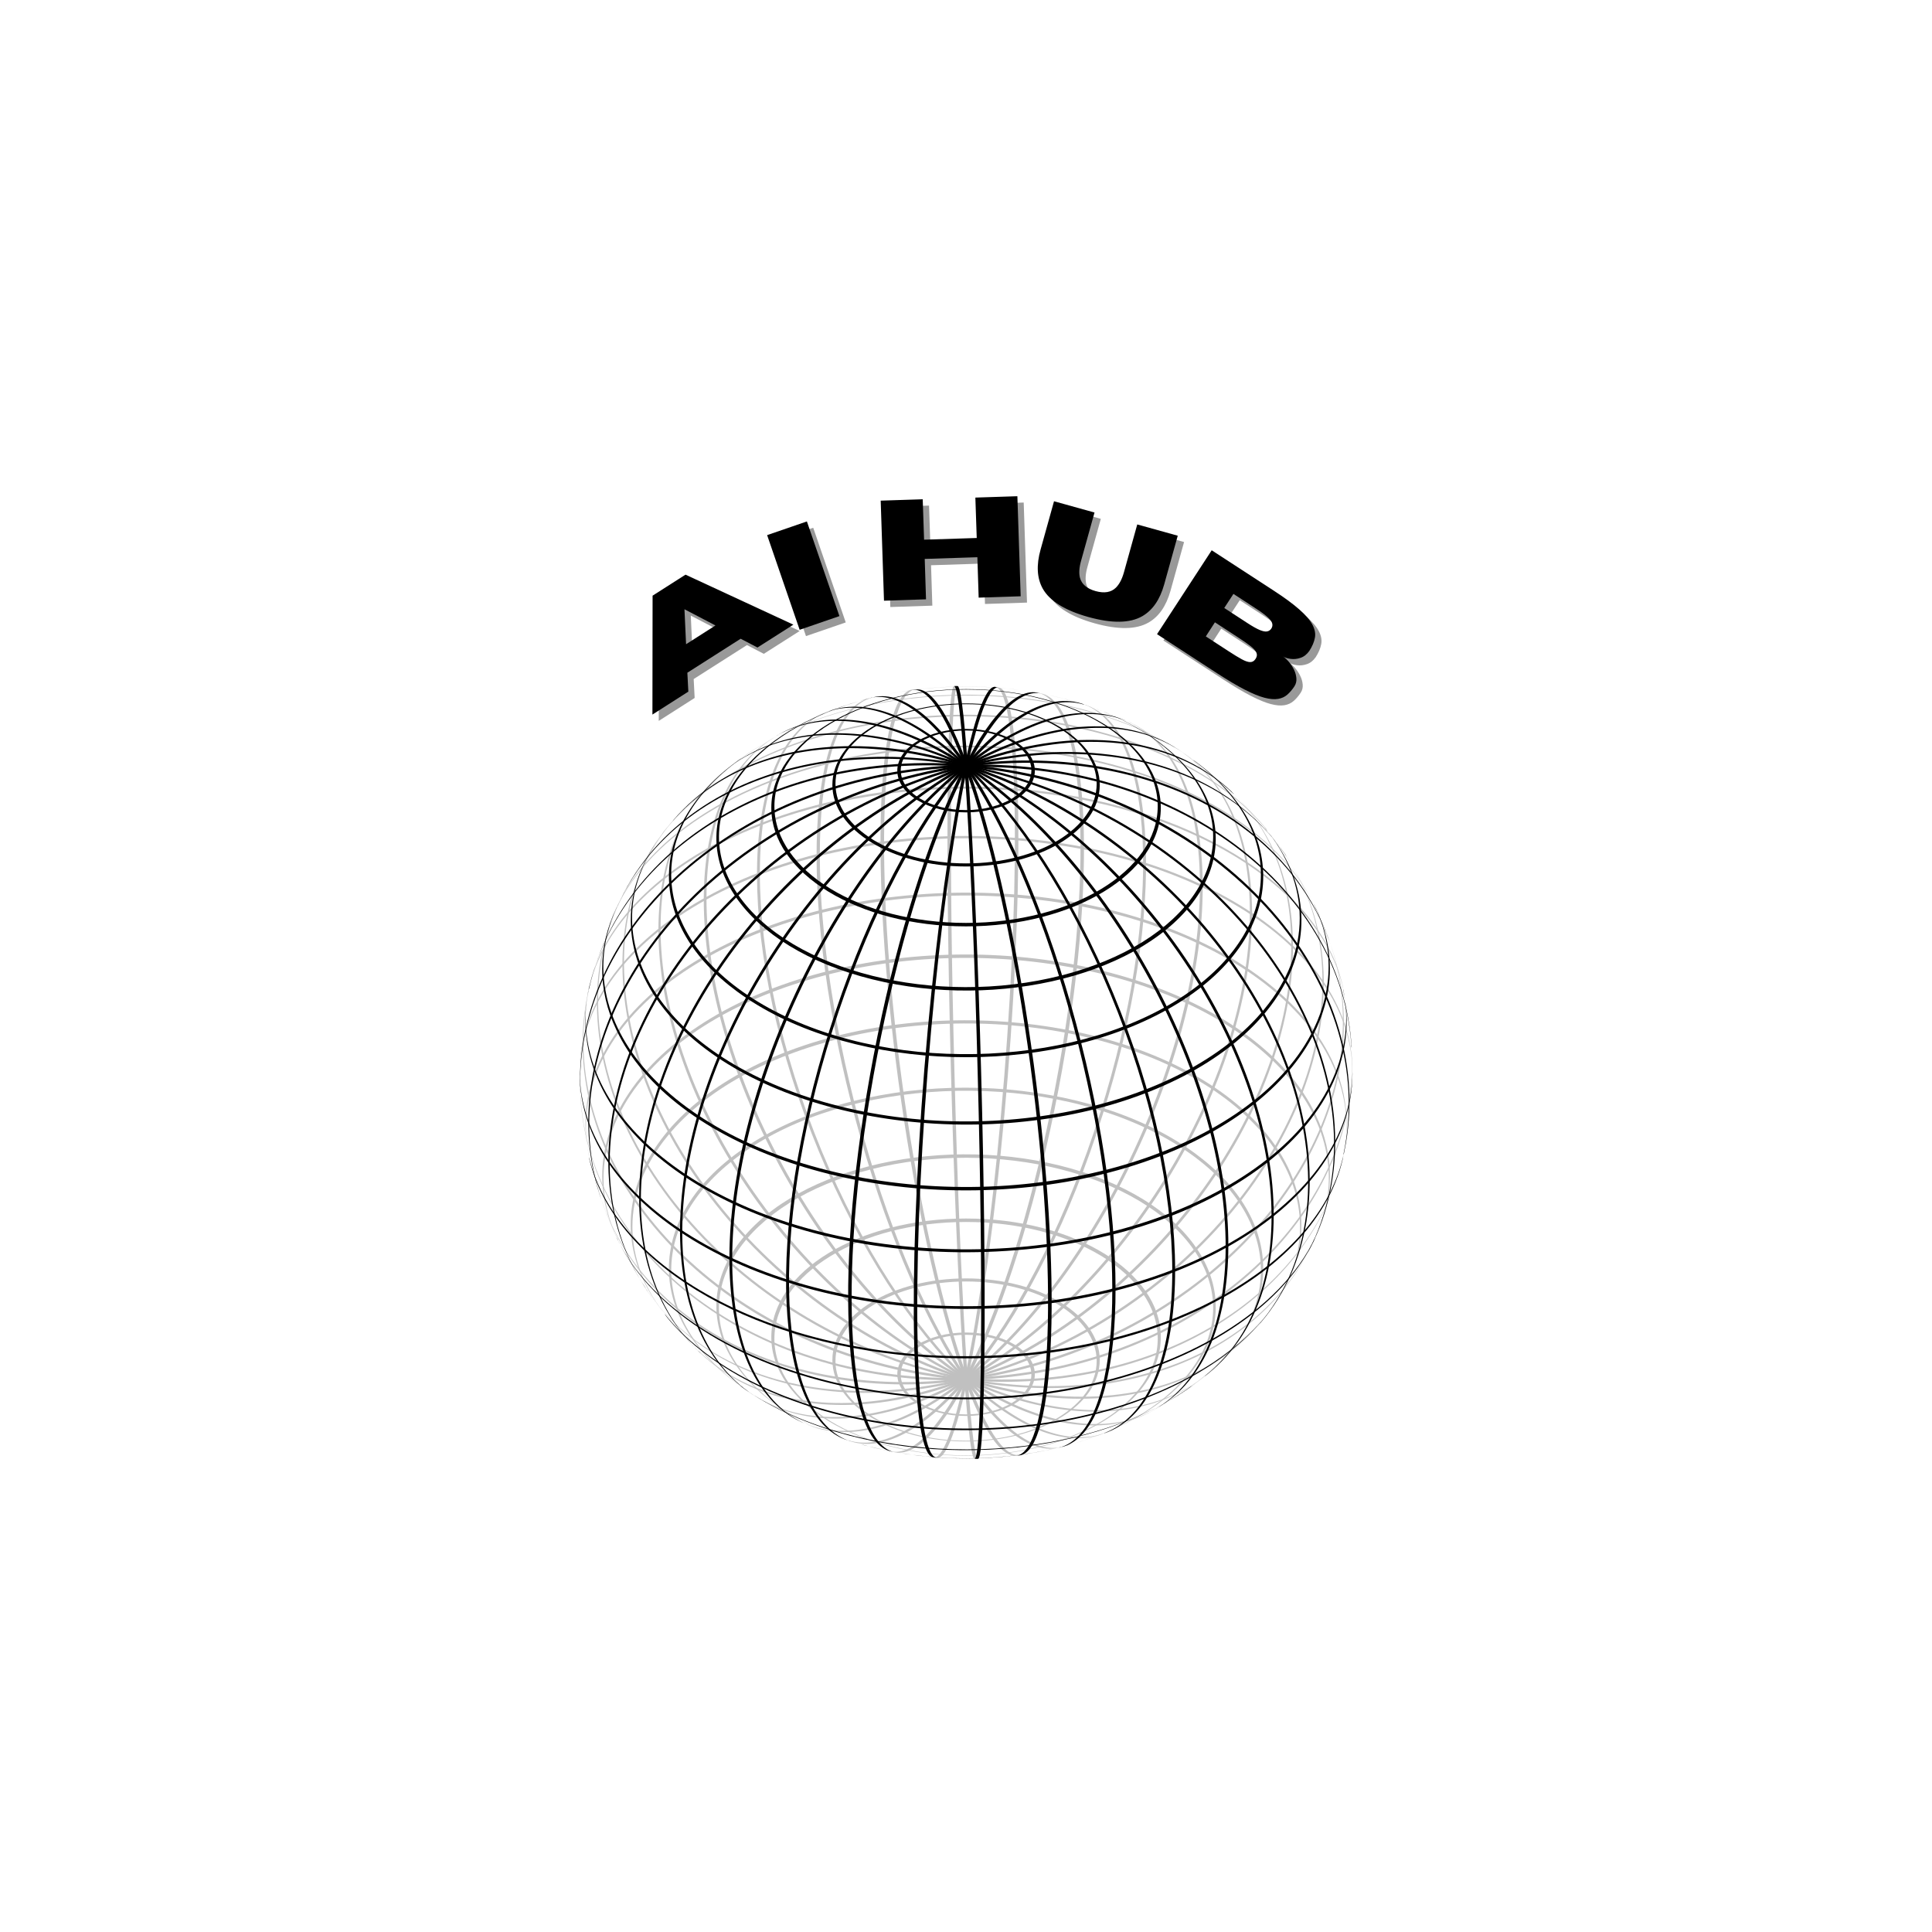<svg xmlns="http://www.w3.org/2000/svg" xmlns:xlink="http://www.w3.org/1999/xlink" width="500" zoomAndPan="magnify" viewBox="0 0 375 375" height="500" preserveAspectRatio="xMidYMid meet" version="1.0"><defs><filter x="0%" y="0%" width="100%" height="100%" id="6d1379bdf7"><feColorMatrix values="0 0 0 0 1 0 0 0 0 1 0 0 0 0 1 0 0 0 1 0" color-interpolation-filters="sRGB"/></filter><g/><clipPath id="c62790b044"><path d="M 112.512 133.16 L 262.512 133.16 L 262.512 283.16 L 112.512 283.16 Z M 112.512 133.16 " clip-rule="nonzero"/></clipPath><mask id="b7006292ff"><g filter="url(#6d1379bdf7)"><rect x="-37.5" width="450" fill="#000000" y="-37.5" height="450" fill-opacity="0.247"/></g></mask><clipPath id="19afe7ff65"><path d="M 71 0.16 L 78 0.16 L 78 150.16 L 71 150.16 Z M 71 0.16 " clip-rule="nonzero"/></clipPath><clipPath id="cc7d02b718"><path d="M 58 0.16 L 86 0.16 L 86 150 L 58 150 Z M 58 0.16 " clip-rule="nonzero"/></clipPath><clipPath id="c8d225cbc0"><path d="M 0.512 69 L 150.512 69 L 150.512 135 L 0.512 135 Z M 0.512 69 " clip-rule="nonzero"/></clipPath><clipPath id="b2865c6591"><path d="M 69 0.16 L 86 0.16 L 86 150.16 L 69 150.16 Z M 69 0.16 " clip-rule="nonzero"/></clipPath><clipPath id="207df75995"><path d="M 55 0.16 L 96 0.16 L 96 4 L 55 4 Z M 55 0.16 " clip-rule="nonzero"/></clipPath><clipPath id="f580506725"><path d="M 0.512 29 L 150.512 29 L 150.512 76 L 0.512 76 Z M 0.512 29 " clip-rule="nonzero"/></clipPath><clipPath id="fd18e5c007"><rect x="0" width="151" y="0" height="151"/></clipPath><clipPath id="b483050034"><path d="M 185 133.16 L 192 133.16 L 192 283.16 L 185 283.16 Z M 185 133.16 " clip-rule="nonzero"/></clipPath><clipPath id="2e84e42ee9"><path d="M 177 133.16 L 205 133.16 L 205 283 L 177 283 Z M 177 133.16 " clip-rule="nonzero"/></clipPath><clipPath id="8a16690e87"><path d="M 112.512 148 L 262.512 148 L 262.512 215 L 112.512 215 Z M 112.512 148 " clip-rule="nonzero"/></clipPath><clipPath id="f139c3cd56"><path d="M 177 133.16 L 194 133.16 L 194 283 L 177 283 Z M 177 133.16 " clip-rule="nonzero"/></clipPath><clipPath id="552e729f79"><path d="M 167 280 L 208 280 L 208 283.16 L 167 283.16 Z M 167 280 " clip-rule="nonzero"/></clipPath><clipPath id="919317bcf7"><path d="M 112.512 207 L 262.512 207 L 262.512 255 L 112.512 255 Z M 112.512 207 " clip-rule="nonzero"/></clipPath><clipPath id="df9649dcf8"><path d="M 149 133.16 L 226 133.16 L 226 180 L 149 180 Z M 149 133.16 " clip-rule="nonzero"/></clipPath></defs><g clip-path="url(#c62790b044)"><g mask="url(#b7006292ff)"><g transform="matrix(1, 0, 0, 1, 112, 133)"><g clip-path="url(#fd18e5c007)"><g clip-path="url(#19afe7ff65)"><path fill="#000000" d="M 77.836 150.16 C 76.414 150.16 74.312 116.637 73.262 75.234 C 72.137 33.836 72.438 0.234 73.863 0.16 C 73.637 0.16 73.414 0.16 73.188 0.16 C 71.762 0.234 71.461 33.836 72.586 75.234 C 73.711 116.637 75.738 150.16 77.164 150.16 C 77.387 150.16 77.613 150.16 77.836 150.16 Z M 77.836 150.16 " fill-opacity="1" fill-rule="nonzero"/></g><g clip-path="url(#cc7d02b718)"><path fill="#000000" d="M 85.863 149.41 C 78.812 150.387 68.613 117.91 63.062 76.809 C 57.512 35.859 58.789 1.734 65.762 0.762 C 65.539 0.762 65.312 0.836 65.086 0.836 C 58.039 1.809 56.836 35.859 62.387 76.887 C 67.938 117.91 78.137 150.387 85.188 149.484 C 85.414 149.484 85.637 149.484 85.863 149.41 Z M 85.863 149.41 " fill-opacity="1" fill-rule="nonzero"/></g><path fill="#000000" d="M 94.188 147.836 C 81.961 150.91 63.887 120.91 53.762 80.711 C 43.637 40.586 45.289 5.484 57.438 2.336 C 57.438 2.336 57.438 2.336 57.512 2.336 C 57.289 2.41 57.062 2.484 56.836 2.484 C 44.688 5.637 42.961 40.66 53.164 80.859 C 63.289 120.984 81.363 150.984 93.512 147.984 C 93.738 147.91 93.961 147.836 94.188 147.836 Z M 94.188 147.836 " fill-opacity="1" fill-rule="nonzero"/><path fill="#000000" d="M 102.961 144.984 C 86.539 151.434 61.039 125.41 46.039 86.785 C 31.039 48.16 32.164 11.637 48.586 5.184 C 48.586 5.184 48.664 5.184 48.664 5.109 C 48.512 5.184 48.289 5.262 48.062 5.336 C 31.637 11.785 30.438 48.309 45.512 86.934 C 60.512 125.41 85.863 151.512 102.363 145.211 C 102.512 145.137 102.738 145.059 102.961 144.984 Z M 102.961 144.984 " fill-opacity="1" fill-rule="nonzero"/><path fill="#000000" d="M 112.414 140.484 C 93.062 151.359 61.039 130.961 40.789 94.809 C 20.539 58.66 19.863 20.484 39.137 9.609 C 39.211 9.609 39.289 9.535 39.289 9.535 C 39.062 9.684 38.836 9.762 38.613 9.91 C 19.336 20.785 20.012 58.887 40.262 95.035 C 60.438 131.035 92.312 151.512 111.738 140.859 C 111.961 140.711 112.188 140.559 112.414 140.484 Z M 112.414 140.484 " fill-opacity="1" fill-rule="nonzero"/><path fill="#000000" d="M 122.461 133.66 C 102.137 150.012 64.711 136.961 38.914 104.559 C 13.113 72.16 8.613 32.637 29.012 16.359 C 29.086 16.285 29.164 16.211 29.238 16.137 C 29.012 16.285 28.789 16.512 28.562 16.66 C 8.238 33.012 12.664 72.461 38.461 104.859 C 64.188 137.109 101.387 150.16 121.789 134.184 C 122.012 134.035 122.238 133.809 122.461 133.66 Z M 122.461 133.66 " fill-opacity="1" fill-rule="nonzero"/><path fill="#000000" d="M 132.812 123.535 C 113.988 145.809 73.188 142.137 41.613 115.285 C 10.039 88.434 -0.312 48.684 18.512 26.41 C 18.586 26.262 18.738 26.184 18.812 26.035 C 18.586 26.262 18.438 26.484 18.211 26.711 C -0.613 49.059 9.738 88.809 41.312 115.66 C 72.664 142.359 113.238 146.184 132.211 124.285 C 132.438 123.984 132.586 123.762 132.812 123.535 Z M 132.812 123.535 " fill-opacity="1" fill-rule="nonzero"/><path fill="#000000" d="M 142.336 109.211 C 128.086 137.109 86.688 144.461 49.863 125.559 C 13.039 106.66 -5.336 68.711 8.914 40.734 C 8.988 40.586 9.062 40.359 9.137 40.211 C 8.988 40.512 8.836 40.809 8.688 41.109 C -5.562 69.012 12.812 107.035 49.637 125.934 C 86.238 144.684 127.414 137.637 141.887 110.109 C 142.039 109.809 142.188 109.512 142.336 109.211 Z M 142.336 109.211 " fill-opacity="1" fill-rule="nonzero"/><path fill="#000000" d="M 148.938 90.461 C 142.262 122.41 104.012 141.309 63.512 132.684 C 23.012 124.137 -4.438 91.285 2.238 59.41 C 2.238 59.184 2.238 59.035 2.312 58.809 C 2.238 59.184 2.164 59.484 2.086 59.859 C -4.586 91.734 22.863 124.586 63.363 133.137 C 103.562 141.684 141.586 123.086 148.637 91.586 C 148.789 91.211 148.863 90.836 148.938 90.461 Z M 148.938 90.461 " fill-opacity="1" fill-rule="nonzero"/><g clip-path="url(#c8d225cbc0)"><path fill="#000000" d="M 150.289 69.234 C 152.836 101.934 121.488 131.035 80.164 134.184 C 38.836 137.336 3.289 113.41 0.738 80.637 C 0.738 80.41 0.738 80.184 0.664 79.961 C 0.664 80.336 0.738 80.711 0.738 81.012 C 3.363 113.785 38.914 137.785 80.238 134.637 C 121.188 131.484 152.461 102.836 150.363 70.359 C 150.363 69.984 150.289 69.609 150.289 69.234 Z M 150.289 69.234 " fill-opacity="1" fill-rule="nonzero"/></g><path fill="#000000" d="M 145.789 48.984 C 156.961 79.059 134.539 115.059 95.688 129.387 C 56.836 143.711 16.262 130.961 5.086 100.887 C 5.012 100.734 4.938 100.512 4.863 100.359 C 5.012 100.66 5.086 100.961 5.238 101.336 C 16.414 131.41 56.988 144.16 95.836 129.836 C 134.387 115.586 156.887 80.035 146.164 50.035 C 146.012 49.66 145.938 49.359 145.789 48.984 Z M 145.789 48.984 " fill-opacity="1" fill-rule="nonzero"/><path fill="#000000" d="M 137.238 32.559 C 154.488 57.535 140.762 96.836 106.562 120.234 C 72.363 143.637 30.738 142.359 13.488 117.387 C 13.414 117.234 13.336 117.086 13.262 116.934 C 13.414 117.234 13.562 117.461 13.789 117.762 C 31.039 142.734 72.664 144.012 106.863 120.609 C 140.762 97.359 154.637 58.434 137.762 33.387 C 137.613 33.086 137.461 32.859 137.238 32.559 Z M 137.238 32.559 " fill-opacity="1" fill-rule="nonzero"/><path fill="#000000" d="M 127.039 20.637 C 147.211 39.684 140.387 79.434 111.812 109.434 C 83.238 139.434 43.789 148.359 23.688 129.309 C 23.539 129.234 23.461 129.16 23.387 129.086 C 23.613 129.309 23.836 129.461 23.988 129.684 C 44.164 148.734 83.613 139.809 112.188 109.809 C 140.539 79.961 147.512 40.434 127.637 21.234 C 127.414 21.012 127.188 20.859 127.039 20.637 Z M 127.039 20.637 " fill-opacity="1" fill-rule="nonzero"/><path fill="#000000" d="M 116.688 12.461 C 136.938 25.734 134.836 64.586 111.961 99.086 C 89.086 133.66 54.137 150.836 33.887 137.559 C 33.812 137.484 33.738 137.484 33.664 137.41 C 33.887 137.559 34.113 137.711 34.336 137.859 C 54.586 151.137 89.539 133.961 112.414 99.387 C 135.137 65.035 137.387 26.336 117.363 12.91 C 117.137 12.762 116.914 12.609 116.688 12.461 Z M 116.688 12.461 " fill-opacity="1" fill-rule="nonzero"/><path fill="#000000" d="M 106.938 7.059 C 125.086 15.461 125.613 52.66 108.137 90.234 C 90.664 127.809 61.711 151.434 43.562 143.035 C 43.488 143.035 43.488 142.961 43.414 142.961 C 43.637 143.035 43.863 143.184 44.086 143.262 C 62.238 151.66 91.188 128.035 108.664 90.461 C 126.137 53.035 125.613 15.91 107.613 7.359 C 107.387 7.285 107.164 7.137 106.938 7.059 Z M 106.938 7.059 " fill-opacity="1" fill-rule="nonzero"/><path fill="#000000" d="M 97.863 3.535 C 112.336 8.035 113.988 43.734 101.461 83.262 C 88.938 122.785 67.113 151.059 52.637 146.559 L 52.562 146.559 C 52.711 146.637 52.938 146.711 53.164 146.785 C 67.637 151.285 89.539 123.012 101.988 83.484 C 114.512 44.035 112.938 8.41 98.539 3.762 C 98.312 3.684 98.086 3.609 97.863 3.535 Z M 97.863 3.535 " fill-opacity="1" fill-rule="nonzero"/><path fill="#000000" d="M 89.312 1.434 C 98.988 3.234 100.562 37.734 92.762 78.387 C 84.961 119.035 70.789 150.535 61.039 148.734 C 61.262 148.809 61.488 148.809 61.711 148.887 C 71.387 150.684 85.637 119.184 93.438 78.535 C 101.238 37.887 99.664 3.461 89.988 1.586 C 89.762 1.512 89.539 1.512 89.312 1.434 Z M 89.312 1.434 " fill-opacity="1" fill-rule="nonzero"/><g clip-path="url(#b2865c6591)"><path fill="#000000" d="M 81.211 0.387 C 85.488 0.762 86.238 34.512 82.938 75.762 C 79.637 117.086 73.488 150.234 69.211 149.934 C 69.438 149.934 69.664 149.934 69.887 150.012 C 74.086 150.309 80.238 117.086 83.613 75.836 C 86.914 34.512 86.164 0.836 81.887 0.461 C 81.586 0.387 81.363 0.387 81.211 0.387 Z M 81.211 0.387 " fill-opacity="1" fill-rule="nonzero"/></g><g clip-path="url(#207df75995)"><path fill="#000000" d="M 95.988 3.012 C 83.012 -0.664 68.012 -0.664 55.039 3.012 C 55.711 2.785 56.387 2.637 56.988 2.484 C 68.836 -0.516 82.113 -0.516 93.961 2.484 C 94.637 2.637 95.312 2.785 95.988 3.012 Z M 95.988 3.012 " fill-opacity="1" fill-rule="nonzero"/></g><path fill="#000000" d="M 119.914 14.711 C 99.586 -0.215 63.211 -2.316 38.688 10.059 C 35.914 11.484 33.363 12.984 31.113 14.711 C 31.414 14.484 31.711 14.262 32.012 14.109 C 52.562 -0.59 88.637 -2.316 112.711 10.211 C 114.961 11.41 117.062 12.684 119.012 14.109 C 119.312 14.262 119.613 14.484 119.914 14.711 Z M 119.914 14.711 " fill-opacity="1" fill-rule="nonzero"/><path fill="#000000" d="M 134.012 28.285 C 118.262 8.637 79.262 0.461 46.938 10.059 C 33.887 13.887 23.387 20.336 17.012 28.285 C 17.238 28.059 17.387 27.836 17.613 27.535 C 33.586 8.035 72.512 0.16 104.539 9.91 C 117.062 13.734 127.188 19.887 133.488 27.535 C 133.637 27.762 133.863 27.984 134.012 28.285 Z M 134.012 28.285 " fill-opacity="1" fill-rule="nonzero"/><path fill="#000000" d="M 143.387 43.211 C 132.664 20.41 93.586 7.211 56.086 13.734 C 32.688 17.785 14.387 28.961 7.711 43.211 C 7.789 42.984 7.938 42.684 8.012 42.461 C 19.039 19.734 58.188 6.762 95.461 13.512 C 118.336 17.559 136.262 28.512 143.012 42.461 C 143.086 42.684 143.238 42.984 143.387 43.211 Z M 143.387 43.211 " fill-opacity="1" fill-rule="nonzero"/><path fill="#000000" d="M 148.789 59.184 C 143.387 34.512 106.262 17.184 65.762 20.484 C 32.688 23.184 6.664 39.012 2.238 59.184 C 2.312 58.887 2.387 58.586 2.387 58.359 C 8.086 33.762 45.363 16.66 85.789 20.109 C 118.414 22.887 144.062 38.484 148.637 58.359 C 148.637 58.586 148.711 58.887 148.789 59.184 Z M 148.789 59.184 " fill-opacity="1" fill-rule="nonzero"/><g clip-path="url(#f580506725)"><path fill="#000000" d="M 150.512 75.535 C 150.664 50.336 117.137 29.785 75.738 29.711 C 34.336 29.711 0.664 50.035 0.512 75.309 C 0.512 75.387 0.512 75.535 0.512 75.609 C 0.512 75.309 0.512 75.086 0.512 74.785 C 0.664 49.512 34.336 29.184 75.738 29.262 C 116.988 29.336 150.363 49.66 150.512 74.711 C 150.512 75.012 150.512 75.309 150.512 75.535 Z M 150.512 75.535 " fill-opacity="1" fill-rule="nonzero"/></g><path fill="#000000" d="M 148.637 91.961 C 154.262 67.359 126.137 44.711 85.789 41.262 C 45.438 37.809 8.086 54.91 2.461 79.512 C 1.488 83.637 1.488 87.836 2.461 91.961 C 2.387 91.66 2.312 91.434 2.312 91.137 C -3.164 66.535 25.336 43.887 65.762 40.66 C 106.262 37.359 143.387 54.684 148.789 79.359 C 149.613 83.336 149.613 87.309 148.789 91.211 C 148.711 91.434 148.637 91.734 148.637 91.961 Z M 148.637 91.961 " fill-opacity="1" fill-rule="nonzero"/><path fill="#000000" d="M 143.012 107.859 C 154.039 85.137 132.738 61.359 95.461 54.684 C 58.188 48.012 19.039 60.91 8.012 83.637 C 4.188 91.586 4.188 99.984 8.012 107.859 C 7.863 107.637 7.789 107.336 7.637 107.109 C -3.086 84.309 18.586 60.535 56.012 53.934 C 93.512 47.41 132.664 60.609 143.387 83.41 C 147.062 91.137 147.062 99.387 143.387 107.109 C 143.238 107.336 143.086 107.637 143.012 107.859 Z M 143.012 107.859 " fill-opacity="1" fill-rule="nonzero"/><path fill="#000000" d="M 133.488 122.785 C 149.461 103.285 136.562 79.586 104.539 69.836 C 72.512 60.086 33.586 67.961 17.613 87.461 C 8.461 98.559 8.461 111.684 17.613 122.785 C 17.387 122.559 17.238 122.336 17.012 122.035 C 1.262 102.387 14.688 78.609 46.938 69.012 C 79.262 59.484 118.262 67.66 134.012 87.309 C 142.789 98.262 142.789 111.086 134.012 122.109 C 133.863 122.336 133.637 122.559 133.488 122.785 Z M 133.488 122.785 " fill-opacity="1" fill-rule="nonzero"/><path fill="#000000" d="M 119.012 136.211 C 139.562 121.586 136.711 99.609 112.711 87.086 C 88.711 74.559 52.562 76.285 32.012 90.91 C 13.711 103.961 13.711 123.16 32.012 136.211 C 31.711 135.984 31.414 135.762 31.113 135.609 C 10.789 120.684 14.164 98.559 38.688 86.184 C 63.211 73.809 99.586 75.91 119.914 90.836 C 137.613 103.809 137.613 122.637 119.914 135.609 C 119.613 135.836 119.312 136.059 119.012 136.211 Z M 119.012 136.211 " fill-opacity="1" fill-rule="nonzero"/><path fill="#000000" d="M 94.039 147.836 C 118.414 141.609 129.961 124.512 119.762 109.66 C 109.562 94.809 81.438 87.762 56.988 93.984 C 32.613 100.211 21.062 117.309 31.262 132.16 C 36.137 139.285 45.363 144.91 56.988 147.836 C 56.312 147.684 55.637 147.461 55.039 147.309 C 30.812 140.41 20.312 122.859 31.562 108.086 C 42.887 93.309 71.688 86.934 95.988 93.836 C 120.211 100.734 130.711 118.285 119.461 133.059 C 114.664 139.359 106.336 144.387 95.988 147.309 C 95.312 147.535 94.637 147.684 94.039 147.836 Z M 94.039 147.836 " fill-opacity="1" fill-rule="nonzero"/><path fill="#000000" d="M 112.711 126.836 C 112.711 139.359 96.062 149.484 75.512 149.484 C 54.961 149.484 38.312 139.359 38.312 126.836 C 38.312 114.309 54.961 104.184 75.512 104.184 C 96.062 104.184 112.711 114.309 112.711 126.836 Z M 113.312 126.535 C 113.312 113.859 96.438 103.512 75.512 103.512 C 54.664 103.512 37.711 113.785 37.711 126.535 C 37.711 139.211 54.586 149.559 75.512 149.559 C 96.363 149.559 113.312 139.285 113.312 126.535 Z M 113.312 126.535 " fill-opacity="1" fill-rule="nonzero"/><path fill="#000000" d="M 100.863 131.184 C 100.863 139.734 89.539 146.637 75.512 146.637 C 61.488 146.637 50.164 139.66 50.164 131.184 C 50.164 122.637 61.488 115.734 75.512 115.734 C 89.539 115.734 100.863 122.637 100.863 131.184 Z M 101.461 130.961 C 101.461 122.262 89.836 115.137 75.512 115.137 C 61.188 115.137 49.562 122.184 49.562 130.961 C 49.562 139.734 61.188 146.785 75.512 146.785 C 89.836 146.785 101.461 139.734 101.461 130.961 Z M 101.461 130.961 " fill-opacity="1" fill-rule="nonzero"/><path fill="#000000" d="M 88.188 133.809 C 88.188 138.086 82.488 141.535 75.512 141.535 C 68.461 141.535 62.836 138.086 62.836 133.809 C 62.836 129.535 68.461 126.086 75.512 126.086 C 82.562 126.086 88.188 129.535 88.188 133.809 Z M 88.863 133.734 C 88.863 129.234 82.863 125.637 75.512 125.637 C 68.164 125.637 62.164 129.234 62.164 133.734 C 62.164 138.234 68.164 141.836 75.512 141.836 C 82.863 141.836 88.863 138.234 88.863 133.734 Z M 88.863 133.734 " fill-opacity="1" fill-rule="nonzero"/></g></g></g></g><g clip-path="url(#b483050034)"><path fill="#000000" d="M 185.188 133.16 C 186.613 133.16 188.711 166.684 189.762 208.086 C 190.887 249.484 190.586 283.086 189.164 283.16 C 189.387 283.16 189.613 283.16 189.836 283.16 C 191.262 283.086 191.562 249.484 190.438 208.086 C 189.312 166.684 187.289 133.16 185.863 133.16 C 185.637 133.16 185.414 133.16 185.188 133.16 Z M 185.188 133.16 " fill-opacity="1" fill-rule="nonzero"/></g><g clip-path="url(#2e84e42ee9)"><path fill="#000000" d="M 177.164 133.91 C 184.211 132.934 194.414 165.41 199.961 206.512 C 205.512 247.609 204.238 281.586 197.262 282.559 C 197.488 282.559 197.711 282.484 197.938 282.484 C 204.988 281.512 206.188 247.461 200.637 206.434 C 195.086 165.41 184.887 132.934 177.836 133.836 C 177.613 133.836 177.387 133.836 177.164 133.91 Z M 177.164 133.91 " fill-opacity="1" fill-rule="nonzero"/></g><path fill="#000000" d="M 168.836 135.484 C 181.062 132.41 199.137 162.41 209.262 202.609 C 219.387 242.734 217.738 277.836 205.586 280.984 C 205.586 280.984 205.586 280.984 205.512 280.984 C 205.738 280.91 205.961 280.836 206.188 280.836 C 218.336 277.684 220.062 242.66 209.863 202.461 C 199.738 162.336 181.664 132.336 169.512 135.336 C 169.289 135.41 169.062 135.484 168.836 135.484 Z M 168.836 135.484 " fill-opacity="1" fill-rule="nonzero"/><path fill="#000000" d="M 160.062 138.336 C 176.488 131.887 201.988 157.91 216.988 196.535 C 231.988 235.16 230.863 271.684 214.438 278.137 C 214.438 278.137 214.363 278.137 214.363 278.211 C 214.512 278.137 214.738 278.059 214.961 277.984 C 231.387 271.535 232.586 235.012 217.512 196.387 C 202.512 157.91 177.164 131.809 160.664 138.109 C 160.512 138.184 160.289 138.262 160.062 138.336 Z M 160.062 138.336 " fill-opacity="1" fill-rule="nonzero"/><path fill="#000000" d="M 150.613 142.836 C 169.961 131.961 201.988 152.359 222.238 188.512 C 242.488 224.66 243.164 262.836 223.887 273.711 C 223.812 273.711 223.738 273.785 223.738 273.785 C 223.961 273.637 224.188 273.559 224.414 273.41 C 243.688 262.535 243.012 224.434 222.762 188.285 C 202.586 152.285 170.711 131.809 151.289 142.461 C 151.062 142.609 150.836 142.762 150.613 142.836 Z M 150.613 142.836 " fill-opacity="1" fill-rule="nonzero"/><path fill="#000000" d="M 140.562 149.66 C 160.887 133.309 198.312 146.359 224.113 178.762 C 249.914 211.16 254.414 250.684 234.012 266.961 C 233.938 267.035 233.863 267.109 233.789 267.184 C 234.012 267.035 234.238 266.809 234.461 266.66 C 254.789 250.309 250.363 210.859 224.562 178.461 C 198.836 146.211 161.637 133.16 141.238 149.137 C 141.012 149.285 140.789 149.512 140.562 149.66 Z M 140.562 149.66 " fill-opacity="1" fill-rule="nonzero"/><path fill="#000000" d="M 130.211 159.785 C 149.039 137.512 189.836 141.184 221.414 168.035 C 252.988 194.887 263.336 234.637 244.512 256.91 C 244.438 257.059 244.289 257.137 244.211 257.285 C 244.438 257.059 244.586 256.836 244.812 256.609 C 263.637 234.262 253.289 194.512 221.711 167.66 C 190.363 140.961 149.789 137.137 130.812 159.035 C 130.586 159.336 130.438 159.559 130.211 159.785 Z M 130.211 159.785 " fill-opacity="1" fill-rule="nonzero"/><path fill="#000000" d="M 120.688 174.109 C 134.938 146.211 176.336 138.859 213.164 157.762 C 249.988 176.66 268.363 214.609 254.113 242.586 C 254.039 242.734 253.961 242.961 253.887 243.109 C 254.039 242.809 254.188 242.512 254.336 242.211 C 268.586 214.309 250.211 176.285 213.387 157.387 C 176.789 138.637 135.613 145.684 121.137 173.211 C 120.988 173.512 120.836 173.809 120.688 174.109 Z M 120.688 174.109 " fill-opacity="1" fill-rule="nonzero"/><path fill="#000000" d="M 114.086 192.859 C 120.762 160.91 159.012 142.012 199.512 150.637 C 240.012 159.184 267.461 192.035 260.789 223.91 C 260.789 224.137 260.789 224.285 260.711 224.512 C 260.789 224.137 260.863 223.836 260.938 223.461 C 267.613 191.586 240.164 158.734 199.664 150.184 C 159.461 141.637 121.438 160.234 114.387 191.734 C 114.238 192.109 114.164 192.484 114.086 192.859 Z M 114.086 192.859 " fill-opacity="1" fill-rule="nonzero"/><g clip-path="url(#8a16690e87)"><path fill="#000000" d="M 112.738 214.086 C 110.188 181.387 141.539 152.285 182.863 149.137 C 224.188 145.984 259.738 169.91 262.289 202.684 C 262.289 202.91 262.289 203.137 262.363 203.359 C 262.363 202.984 262.289 202.609 262.289 202.309 C 259.664 169.535 224.113 145.535 182.789 148.684 C 141.836 151.836 110.562 180.484 112.664 212.961 C 112.664 213.336 112.738 213.711 112.738 214.086 Z M 112.738 214.086 " fill-opacity="1" fill-rule="nonzero"/></g><path fill="#000000" d="M 117.238 234.336 C 106.062 204.262 128.488 168.262 167.336 153.934 C 206.188 139.609 246.762 152.359 257.938 182.434 C 258.012 182.586 258.086 182.809 258.164 182.961 C 258.012 182.66 257.938 182.359 257.789 181.984 C 246.613 151.91 206.039 139.16 167.188 153.484 C 128.637 167.734 106.137 203.285 116.863 233.285 C 117.012 233.66 117.086 233.961 117.238 234.336 Z M 117.238 234.336 " fill-opacity="1" fill-rule="nonzero"/><path fill="#000000" d="M 125.789 250.762 C 108.539 225.785 122.262 186.559 156.461 163.086 C 190.664 139.684 232.289 140.961 249.539 165.934 C 249.613 166.086 249.688 166.234 249.762 166.387 C 249.613 166.086 249.461 165.859 249.238 165.559 C 231.988 140.586 190.363 139.309 156.164 162.711 C 122.262 185.961 108.387 224.887 125.262 249.934 C 125.414 250.234 125.562 250.461 125.789 250.762 Z M 125.789 250.762 " fill-opacity="1" fill-rule="nonzero"/><path fill="#000000" d="M 135.988 262.684 C 115.812 243.637 122.637 203.887 151.211 173.887 C 179.789 143.887 219.238 134.961 239.336 154.012 C 239.488 154.086 239.562 154.16 239.637 154.234 C 239.414 154.012 239.188 153.859 239.039 153.637 C 218.863 134.586 179.414 143.512 150.836 173.512 C 122.488 203.359 115.512 242.887 135.387 262.086 C 135.613 262.309 135.836 262.461 135.988 262.684 Z M 135.988 262.684 " fill-opacity="1" fill-rule="nonzero"/><path fill="#000000" d="M 146.336 270.859 C 126.086 257.586 128.188 218.734 151.062 184.234 C 173.938 149.66 208.887 132.484 229.137 145.762 C 229.211 145.836 229.289 145.836 229.363 145.91 C 229.137 145.762 228.914 145.609 228.688 145.461 C 208.438 132.184 173.488 149.359 150.613 183.934 C 127.887 218.285 125.637 256.984 145.664 270.41 C 145.887 270.559 146.113 270.711 146.336 270.859 Z M 146.336 270.859 " fill-opacity="1" fill-rule="nonzero"/><path fill="#000000" d="M 156.086 276.262 C 137.938 267.859 137.414 230.66 154.887 193.086 C 172.363 155.512 201.312 131.887 219.461 140.285 C 219.539 140.285 219.539 140.359 219.613 140.359 C 219.387 140.285 219.164 140.137 218.938 140.059 C 200.789 131.66 171.836 155.285 154.363 192.859 C 136.887 230.285 137.414 267.41 155.414 275.961 C 155.637 276.035 155.863 276.184 156.086 276.262 Z M 156.086 276.262 " fill-opacity="1" fill-rule="nonzero"/><path fill="#000000" d="M 165.164 279.785 C 150.688 275.285 149.039 239.586 161.562 200.059 C 174.086 160.535 195.914 132.262 210.387 136.762 L 210.461 136.762 C 210.312 136.684 210.086 136.609 209.863 136.535 C 195.387 132.035 173.488 160.309 161.039 199.836 C 148.512 239.285 150.086 274.91 164.488 279.559 C 164.711 279.637 164.938 279.711 165.164 279.785 Z M 165.164 279.785 " fill-opacity="1" fill-rule="nonzero"/><path fill="#000000" d="M 173.711 281.887 C 164.039 280.086 162.461 245.586 170.262 204.934 C 178.062 164.285 192.238 132.785 201.988 134.586 C 201.762 134.512 201.539 134.512 201.312 134.434 C 191.637 132.637 177.387 164.137 169.586 204.785 C 161.789 245.434 163.363 279.859 173.039 281.734 C 173.262 281.809 173.488 281.809 173.711 281.887 Z M 173.711 281.887 " fill-opacity="1" fill-rule="nonzero"/><g clip-path="url(#f139c3cd56)"><path fill="#000000" d="M 181.812 282.934 C 177.539 282.559 176.789 248.809 180.086 207.559 C 183.387 166.234 189.539 133.086 193.812 133.387 C 193.586 133.387 193.363 133.387 193.137 133.309 C 188.938 133.012 182.789 166.234 179.414 207.484 C 176.113 248.809 176.863 282.484 181.137 282.859 C 181.438 282.934 181.664 282.934 181.812 282.934 Z M 181.812 282.934 " fill-opacity="1" fill-rule="nonzero"/></g><g clip-path="url(#552e729f79)"><path fill="#000000" d="M 167.039 280.309 C 180.012 283.984 195.012 283.984 207.988 280.309 C 207.312 280.535 206.637 280.684 206.039 280.836 C 194.188 283.836 180.914 283.836 169.062 280.836 C 168.387 280.684 167.711 280.535 167.039 280.309 Z M 167.039 280.309 " fill-opacity="1" fill-rule="nonzero"/></g><path fill="#000000" d="M 143.113 268.609 C 163.438 283.535 199.812 285.637 224.336 273.262 C 227.113 271.836 229.664 270.336 231.914 268.609 C 231.613 268.836 231.312 269.059 231.012 269.211 C 210.461 283.91 174.387 285.637 150.312 273.109 C 148.062 271.91 145.961 270.637 144.012 269.211 C 143.711 269.059 143.414 268.836 143.113 268.609 Z M 143.113 268.609 " fill-opacity="1" fill-rule="nonzero"/><path fill="#000000" d="M 129.012 255.035 C 144.762 274.684 183.762 282.859 216.086 273.262 C 229.137 269.434 239.637 262.984 246.012 255.035 C 245.789 255.262 245.637 255.484 245.414 255.785 C 229.438 275.285 190.512 283.16 158.488 273.41 C 145.961 269.586 135.836 263.434 129.539 255.785 C 129.387 255.559 129.164 255.336 129.012 255.035 Z M 129.012 255.035 " fill-opacity="1" fill-rule="nonzero"/><path fill="#000000" d="M 119.637 240.109 C 130.363 262.91 169.438 276.109 206.938 269.586 C 230.336 265.535 248.637 254.359 255.312 240.109 C 255.238 240.336 255.086 240.637 255.012 240.859 C 243.988 263.586 204.836 276.559 167.562 269.809 C 144.688 265.762 126.762 254.809 120.012 240.859 C 119.938 240.637 119.789 240.336 119.637 240.109 Z M 119.637 240.109 " fill-opacity="1" fill-rule="nonzero"/><path fill="#000000" d="M 114.238 224.137 C 119.637 248.809 156.762 266.137 197.262 262.836 C 230.336 260.137 256.363 244.309 260.789 224.137 C 260.711 224.434 260.637 224.734 260.637 224.961 C 254.938 249.559 217.664 266.66 177.238 263.211 C 144.613 260.434 118.961 244.836 114.387 224.961 C 114.387 224.734 114.312 224.434 114.238 224.137 Z M 114.238 224.137 " fill-opacity="1" fill-rule="nonzero"/><g clip-path="url(#919317bcf7)"><path fill="#000000" d="M 112.512 207.711 C 112.363 232.91 145.887 253.461 187.289 253.535 C 228.688 253.609 262.363 233.285 262.512 208.012 C 262.512 207.934 262.512 207.785 262.512 207.711 C 262.512 208.012 262.512 208.234 262.512 208.535 C 262.363 233.809 228.688 254.137 187.289 254.059 C 146.039 253.984 112.664 233.66 112.512 208.535 C 112.512 208.309 112.512 208.012 112.512 207.711 Z M 112.512 207.711 " fill-opacity="1" fill-rule="nonzero"/></g><path fill="#000000" d="M 114.387 191.359 C 108.762 215.961 136.887 238.609 177.238 242.059 C 217.586 245.512 254.938 228.41 260.562 203.809 C 261.539 199.684 261.539 195.484 260.562 191.359 C 260.637 191.66 260.711 191.887 260.711 192.184 C 266.188 216.785 237.762 239.434 197.262 242.66 C 156.762 245.961 119.637 228.637 114.238 203.961 C 113.414 199.984 113.414 196.012 114.238 192.109 C 114.312 191.887 114.387 191.586 114.387 191.359 Z M 114.387 191.359 " fill-opacity="1" fill-rule="nonzero"/><path fill="#000000" d="M 120.012 175.461 C 108.988 198.184 130.289 221.961 167.562 228.637 C 204.836 235.309 243.988 222.41 255.012 199.684 C 258.836 191.734 258.836 183.336 255.012 175.461 C 255.164 175.684 255.238 175.984 255.387 176.211 C 266.113 199.012 244.438 222.785 207.012 229.387 C 169.512 235.91 130.363 222.711 119.637 199.91 C 115.961 192.184 115.961 183.934 119.637 176.211 C 119.789 175.984 119.938 175.684 120.012 175.461 Z M 120.012 175.461 " fill-opacity="1" fill-rule="nonzero"/><path fill="#000000" d="M 129.539 160.535 C 113.562 180.035 126.461 203.734 158.488 213.484 C 190.512 223.234 229.438 215.359 245.414 195.859 C 254.562 184.762 254.562 171.637 245.414 160.535 C 245.637 160.762 245.789 160.984 246.012 161.285 C 261.762 180.934 248.336 204.711 216.086 214.309 C 183.762 223.836 144.762 215.66 129.012 196.012 C 120.238 185.059 120.238 172.234 129.012 161.211 C 129.164 160.984 129.387 160.762 129.539 160.535 Z M 129.539 160.535 " fill-opacity="1" fill-rule="nonzero"/><path fill="#000000" d="M 144.012 147.109 C 123.461 161.734 126.312 183.711 150.312 196.234 C 174.312 208.762 210.461 207.035 231.012 192.41 C 249.312 179.359 249.312 160.16 231.012 147.109 C 231.312 147.336 231.613 147.559 231.914 147.711 C 252.238 162.637 248.863 184.762 224.336 197.137 C 199.812 209.512 163.438 207.41 143.113 192.484 C 125.414 179.512 125.414 160.684 143.113 147.711 C 143.414 147.484 143.711 147.262 144.012 147.109 Z M 144.012 147.109 " fill-opacity="1" fill-rule="nonzero"/><path fill="#000000" d="M 168.988 135.484 C 144.613 141.711 133.062 158.809 143.262 173.66 C 153.461 188.512 181.586 195.559 206.039 189.336 C 230.414 183.109 241.961 166.012 231.762 151.16 C 226.887 144.035 217.664 138.41 206.039 135.484 C 206.711 135.637 207.387 135.859 207.988 136.012 C 232.211 142.91 242.711 160.461 231.461 175.234 C 220.137 190.012 191.336 196.387 167.039 189.484 C 142.812 182.586 132.312 165.035 143.562 150.262 C 148.363 143.961 156.688 138.934 167.039 136.012 C 167.711 135.785 168.387 135.637 168.988 135.484 Z M 168.988 135.484 " fill-opacity="1" fill-rule="nonzero"/><g clip-path="url(#df9649dcf8)"><path fill="#000000" d="M 150.312 156.484 C 150.312 143.961 166.961 133.836 187.512 133.836 C 208.062 133.836 224.711 143.961 224.711 156.484 C 224.711 169.012 208.062 179.137 187.512 179.137 C 166.961 179.137 150.312 169.012 150.312 156.484 Z M 149.711 156.785 C 149.711 169.461 166.586 179.809 187.512 179.809 C 208.363 179.809 225.312 169.535 225.312 156.785 C 225.312 144.109 208.438 133.762 187.512 133.762 C 166.664 133.762 149.711 144.035 149.711 156.785 Z M 149.711 156.785 " fill-opacity="1" fill-rule="nonzero"/></g><path fill="#000000" d="M 162.164 152.137 C 162.164 143.586 173.488 136.684 187.512 136.684 C 201.539 136.684 212.863 143.66 212.863 152.137 C 212.863 160.684 201.539 167.586 187.512 167.586 C 173.488 167.586 162.164 160.684 162.164 152.137 Z M 161.562 152.359 C 161.562 161.059 173.188 168.184 187.512 168.184 C 201.836 168.184 213.461 161.137 213.461 152.359 C 213.461 143.66 201.836 136.535 187.512 136.535 C 173.188 136.535 161.562 143.586 161.562 152.359 Z M 161.562 152.359 " fill-opacity="1" fill-rule="nonzero"/><path fill="#000000" d="M 174.836 149.512 C 174.836 145.234 180.539 141.785 187.512 141.785 C 194.562 141.785 200.188 145.234 200.188 149.512 C 200.188 153.785 194.488 157.234 187.512 157.234 C 180.461 157.234 174.836 153.785 174.836 149.512 Z M 174.164 149.586 C 174.164 154.086 180.164 157.684 187.512 157.684 C 194.863 157.684 200.863 154.086 200.863 149.586 C 200.863 145.086 194.863 141.484 187.512 141.484 C 180.164 141.484 174.164 145.086 174.164 149.586 Z M 174.164 149.586 " fill-opacity="1" fill-rule="nonzero"/><g fill="#000000" fill-opacity="0.4"><g transform="translate(127.691, 140.034)"><g><path d="M 27.531 -17.562 L 20.562 -13.125 L 17.297 -14.828 L 6.953 -8.234 L 7.141 -4.562 L 0.172 -0.109 L 0.203 -23.188 L 6.594 -27.266 Z M 12.406 -17.406 L 6.391 -20.547 L 6.703 -13.766 Z M 12.406 -17.406 "/></g></g></g><g fill="#000000" fill-opacity="0.4"><g transform="translate(154.392, 124.171)"><g><path d="M 9.766 -3.359 L 2.047 -0.703 L -4.266 -19.078 L 3.453 -21.734 Z M 9.766 -3.359 "/></g></g></g><g fill="#000000" fill-opacity="0.4"><g transform="translate(165.515, 120.455)"><g/></g></g><g fill="#000000" fill-opacity="0.4"><g transform="translate(170.638, 117.901)"><g><path d="M 28.703 -0.938 L 20.547 -0.672 L 20.297 -8.516 L 10.078 -8.188 L 10.328 -0.344 L 2.172 -0.078 L 1.531 -19.5 L 9.688 -19.766 L 9.953 -11.922 L 20.172 -12.25 L 19.906 -20.094 L 28.062 -20.359 Z M 28.703 -0.938 "/></g></g></g><g fill="#000000" fill-opacity="0.4"><g transform="translate(199.421, 116.91)"><g><path d="M 13.062 4.078 C 8.5 2.805 5.539 0.961 4.188 -1.453 C 3.07 -3.484 2.938 -6.004 3.781 -9.016 L 6.391 -18.391 L 14.25 -16.203 L 11.641 -6.828 C 11.273 -5.523 11.203 -4.43 11.422 -3.547 C 11.766 -2.285 12.773 -1.422 14.453 -0.953 C 16.148 -0.484 17.461 -0.703 18.391 -1.609 C 19.055 -2.266 19.57 -3.234 19.938 -4.516 L 22.547 -13.891 L 30.406 -11.703 L 27.766 -2.219 C 26.941 0.719 25.523 2.766 23.516 3.922 C 21.117 5.297 17.633 5.348 13.062 4.078 Z M 13.062 4.078 "/></g></g></g><g fill="#000000" fill-opacity="0.4"><g transform="translate(223.995, 123.129)"><g><path d="M 13.5 8.797 L 1.812 1.188 L 12.422 -15.094 L 24.359 -7.328 C 26.484 -5.953 28.164 -4.719 29.406 -3.625 C 30.645 -2.539 31.5 -1.551 31.969 -0.656 C 32.445 0.238 32.609 1.086 32.453 1.891 C 32.305 2.703 31.945 3.551 31.375 4.438 C 30.895 5.113 30.328 5.562 29.672 5.781 C 29.016 6.008 28.367 6.078 27.734 5.984 C 27.109 5.898 26.617 5.742 26.266 5.516 C 26.617 5.742 26.988 6.082 27.375 6.531 C 27.758 6.977 28.094 7.484 28.375 8.047 C 28.656 8.609 28.816 9.176 28.859 9.75 C 28.91 10.32 28.781 10.848 28.469 11.328 C 28.051 11.961 27.598 12.492 27.109 12.922 C 26.617 13.359 26.02 13.633 25.312 13.75 C 24.602 13.875 23.723 13.801 22.672 13.531 C 21.629 13.258 20.359 12.738 18.859 11.969 C 17.367 11.207 15.582 10.148 13.5 8.797 Z M 19.328 -0.984 C 20.316 -0.336 21.117 0.113 21.734 0.375 C 22.359 0.633 22.836 0.727 23.172 0.656 C 23.516 0.594 23.789 0.406 24 0.094 C 24.195 -0.219 24.254 -0.539 24.172 -0.875 C 24.098 -1.219 23.816 -1.613 23.328 -2.062 C 22.836 -2.52 22.098 -3.07 21.109 -3.719 L 16.641 -6.625 L 14.859 -3.891 Z M 15.75 4.531 C 16.77 5.195 17.609 5.707 18.266 6.062 C 18.93 6.426 19.473 6.609 19.891 6.609 C 20.316 6.617 20.664 6.41 20.938 5.984 C 21.219 5.555 21.27 5.148 21.094 4.766 C 20.926 4.379 20.539 3.953 19.938 3.484 C 19.344 3.023 18.535 2.461 17.516 1.797 L 13.047 -1.109 L 11.281 1.625 Z M 15.75 4.531 "/></g></g></g><g fill="#000000" fill-opacity="1"><g transform="translate(126.464, 138.807)"><g><path d="M 27.531 -17.562 L 20.562 -13.125 L 17.297 -14.828 L 6.953 -8.234 L 7.141 -4.562 L 0.172 -0.109 L 0.203 -23.188 L 6.594 -27.266 Z M 12.406 -17.406 L 6.391 -20.547 L 6.703 -13.766 Z M 12.406 -17.406 "/></g></g></g><g fill="#000000" fill-opacity="1"><g transform="translate(153.165, 122.944)"><g><path d="M 9.766 -3.359 L 2.047 -0.703 L -4.266 -19.078 L 3.453 -21.734 Z M 9.766 -3.359 "/></g></g></g><g fill="#000000" fill-opacity="1"><g transform="translate(164.288, 119.228)"><g/></g></g><g fill="#000000" fill-opacity="1"><g transform="translate(169.411, 116.674)"><g><path d="M 28.703 -0.938 L 20.547 -0.672 L 20.297 -8.516 L 10.078 -8.188 L 10.328 -0.344 L 2.172 -0.078 L 1.531 -19.5 L 9.688 -19.766 L 9.953 -11.922 L 20.172 -12.25 L 19.906 -20.094 L 28.062 -20.359 Z M 28.703 -0.938 "/></g></g></g><g fill="#000000" fill-opacity="1"><g transform="translate(198.194, 115.684)"><g><path d="M 13.062 4.078 C 8.5 2.805 5.539 0.961 4.188 -1.453 C 3.07 -3.484 2.938 -6.004 3.781 -9.016 L 6.391 -18.391 L 14.25 -16.203 L 11.641 -6.828 C 11.273 -5.523 11.203 -4.43 11.422 -3.547 C 11.766 -2.285 12.773 -1.422 14.453 -0.953 C 16.148 -0.484 17.461 -0.703 18.391 -1.609 C 19.055 -2.266 19.57 -3.234 19.938 -4.516 L 22.547 -13.891 L 30.406 -11.703 L 27.766 -2.219 C 26.941 0.719 25.523 2.766 23.516 3.922 C 21.117 5.297 17.633 5.348 13.062 4.078 Z M 13.062 4.078 "/></g></g></g><g fill="#000000" fill-opacity="1"><g transform="translate(222.768, 121.902)"><g><path d="M 13.5 8.797 L 1.812 1.188 L 12.422 -15.094 L 24.359 -7.328 C 26.484 -5.953 28.164 -4.719 29.406 -3.625 C 30.645 -2.539 31.5 -1.551 31.969 -0.656 C 32.445 0.238 32.609 1.086 32.453 1.891 C 32.305 2.703 31.945 3.551 31.375 4.438 C 30.895 5.113 30.328 5.562 29.672 5.781 C 29.016 6.008 28.367 6.078 27.734 5.984 C 27.109 5.898 26.617 5.742 26.266 5.516 C 26.617 5.742 26.988 6.082 27.375 6.531 C 27.758 6.977 28.094 7.484 28.375 8.047 C 28.656 8.609 28.816 9.176 28.859 9.75 C 28.91 10.32 28.781 10.848 28.469 11.328 C 28.051 11.961 27.598 12.492 27.109 12.922 C 26.617 13.359 26.02 13.633 25.312 13.75 C 24.602 13.875 23.723 13.801 22.672 13.531 C 21.629 13.258 20.359 12.738 18.859 11.969 C 17.367 11.207 15.582 10.148 13.5 8.797 Z M 19.328 -0.984 C 20.316 -0.336 21.117 0.113 21.734 0.375 C 22.359 0.633 22.836 0.727 23.172 0.656 C 23.516 0.594 23.789 0.406 24 0.094 C 24.195 -0.219 24.254 -0.539 24.172 -0.875 C 24.098 -1.219 23.816 -1.613 23.328 -2.062 C 22.836 -2.52 22.098 -3.07 21.109 -3.719 L 16.641 -6.625 L 14.859 -3.891 Z M 15.75 4.531 C 16.77 5.195 17.609 5.707 18.266 6.062 C 18.93 6.426 19.473 6.609 19.891 6.609 C 20.316 6.617 20.664 6.41 20.938 5.984 C 21.219 5.555 21.27 5.148 21.094 4.766 C 20.926 4.379 20.539 3.953 19.938 3.484 C 19.344 3.023 18.535 2.461 17.516 1.797 L 13.047 -1.109 L 11.281 1.625 Z M 15.75 4.531 "/></g></g></g></svg>